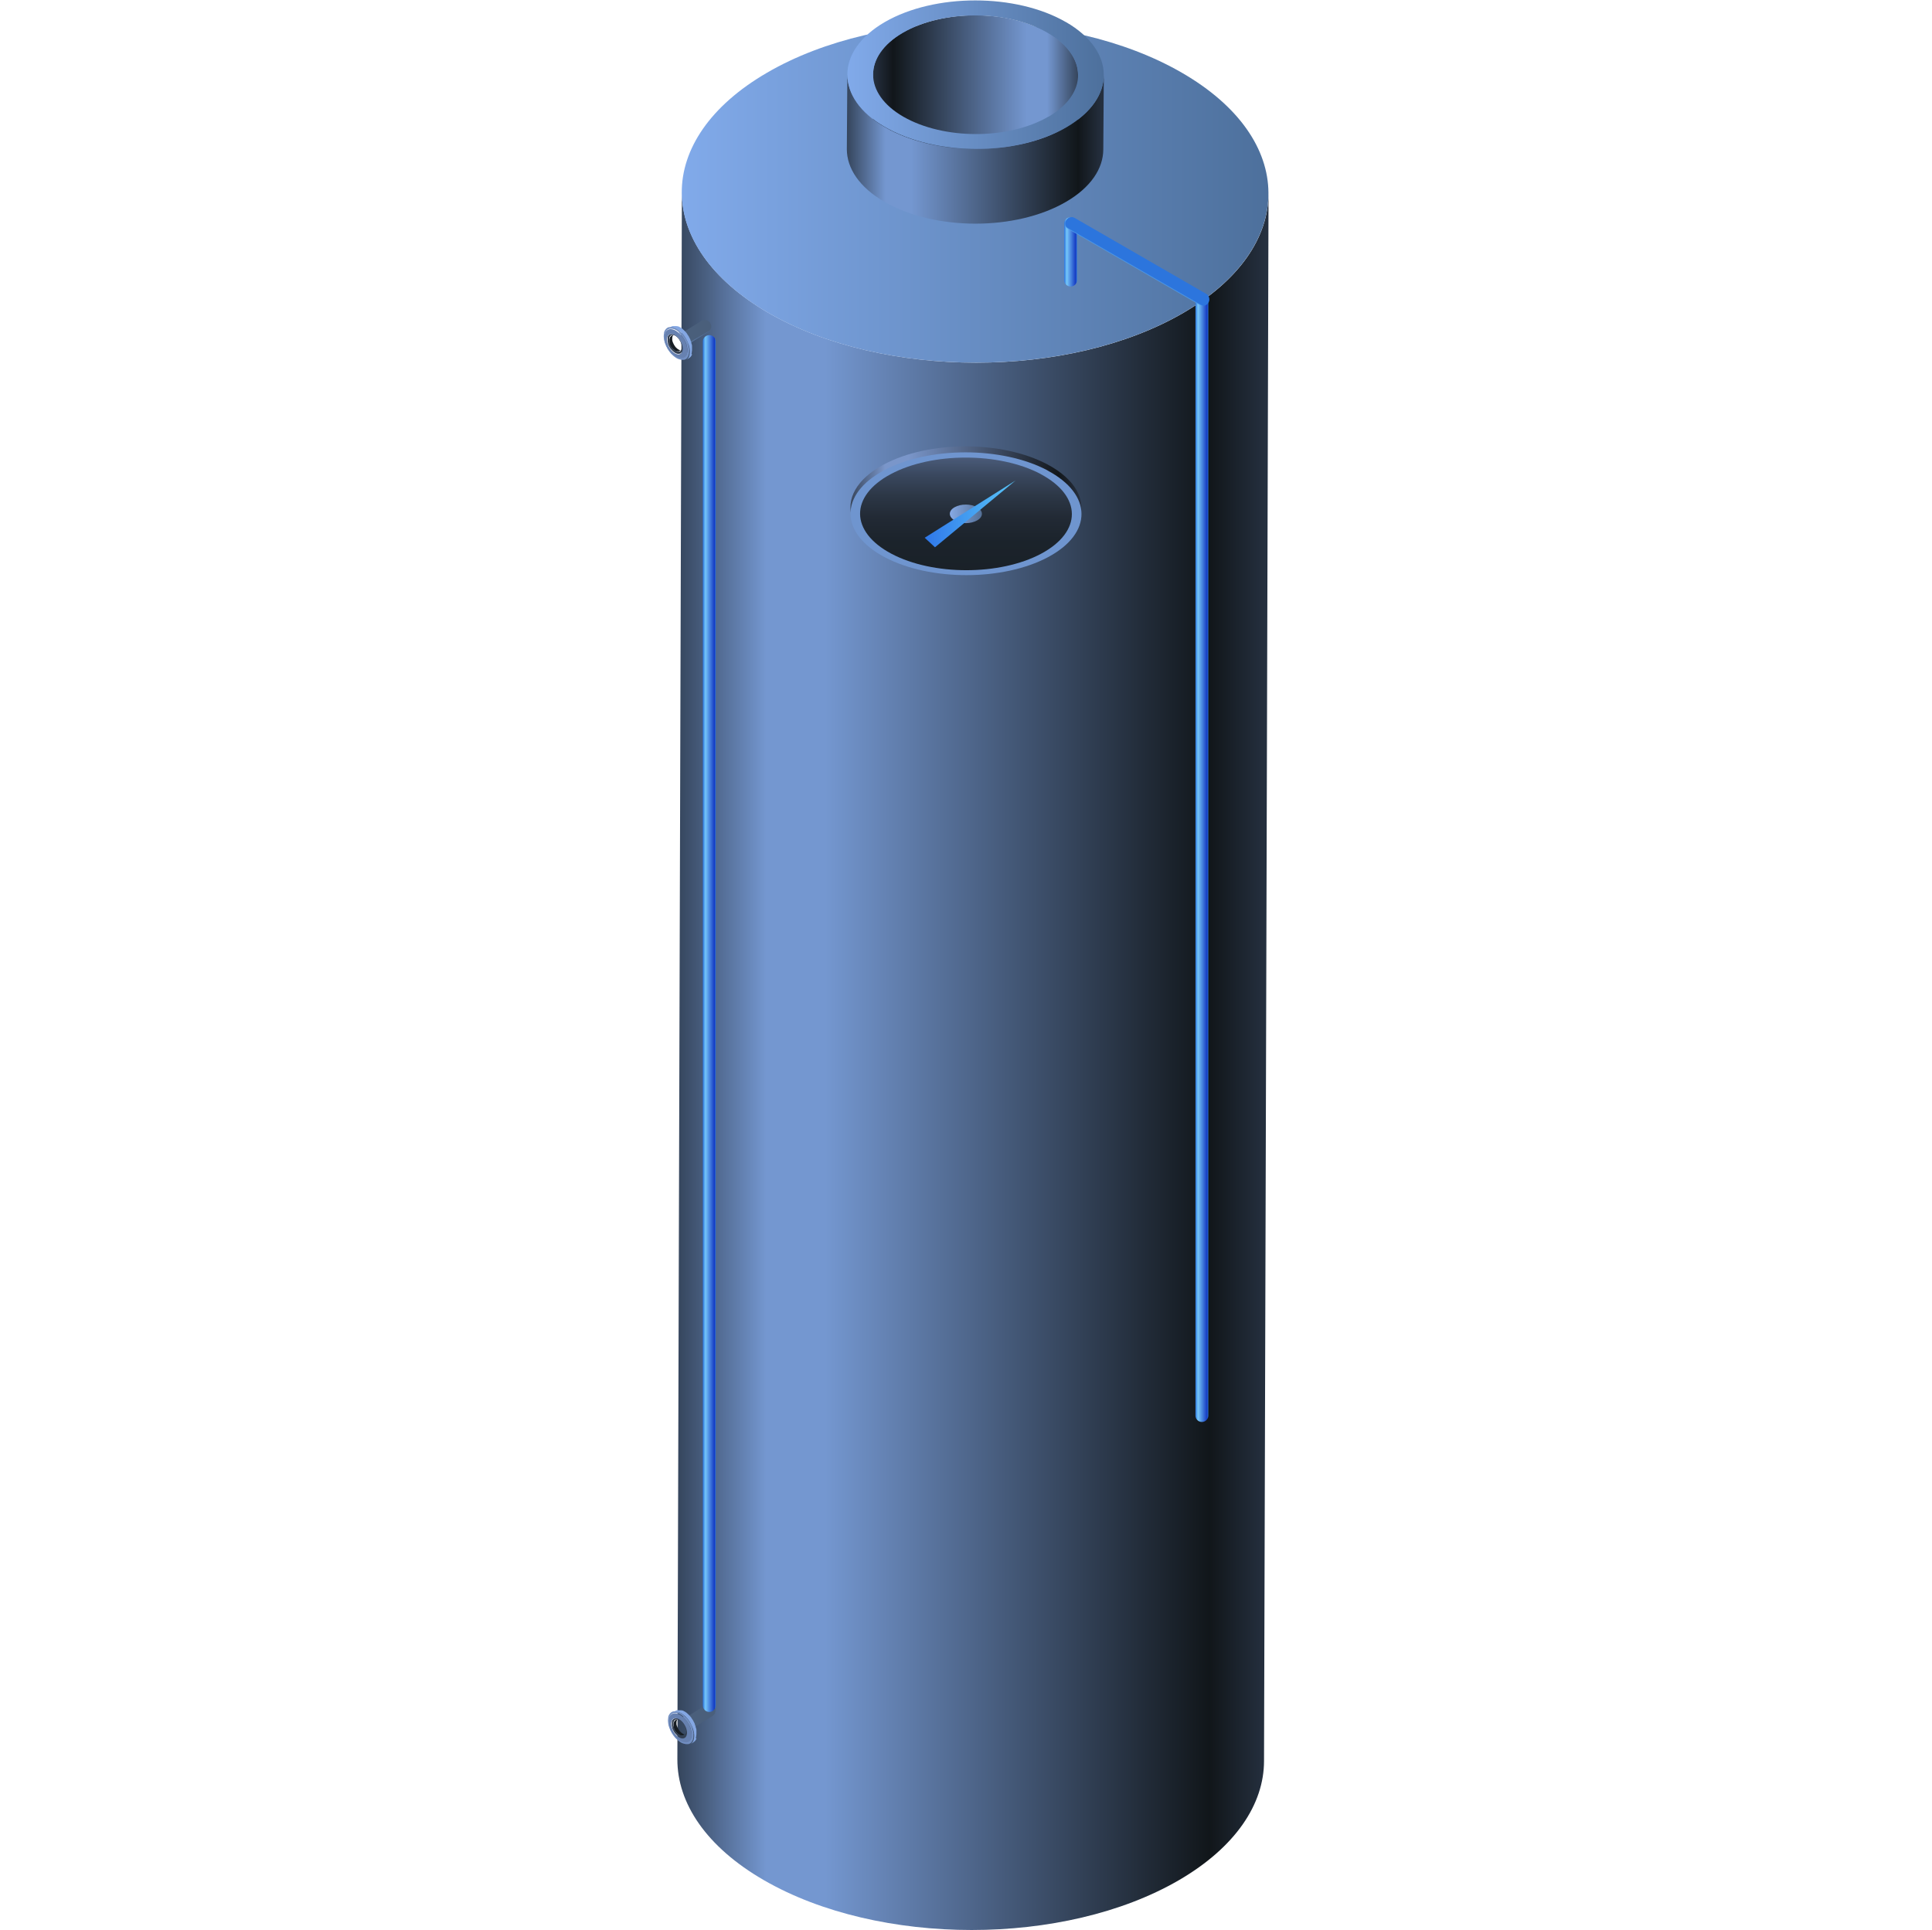 <?xml version="1.0" encoding="UTF-8"?>
<svg id="_图层_2" data-name="图层 2" xmlns="http://www.w3.org/2000/svg" xmlns:xlink="http://www.w3.org/1999/xlink" viewBox="0 0 150.14 150.03">
  <defs>
    <style>
      .cls-1 {
        fill: url(#_未命名的渐变_13);
      }

      .cls-1, .cls-2, .cls-3, .cls-4, .cls-5, .cls-6, .cls-7, .cls-8, .cls-9, .cls-10, .cls-11, .cls-12, .cls-13, .cls-14, .cls-15, .cls-16, .cls-17, .cls-18, .cls-19, .cls-20, .cls-21 {
        stroke-width: 0px;
      }

      .cls-2 {
        fill: url(#_未命名的渐变_17);
      }

      .cls-3 {
        fill: url(#_未命名的渐变_21);
      }

      .cls-4 {
        fill: url(#_未命名的渐变_55);
      }

      .cls-22 {
        stroke: url(#_未命名的渐变_231-2);
      }

      .cls-22, .cls-5, .cls-23, .cls-24, .cls-25, .cls-26, .cls-27, .cls-28 {
        fill: none;
      }

      .cls-22, .cls-23, .cls-24, .cls-25, .cls-26, .cls-27, .cls-28 {
        stroke-miterlimit: 10;
      }

      .cls-22, .cls-24, .cls-25, .cls-26, .cls-27, .cls-28 {
        stroke-linecap: round;
      }

      .cls-23 {
        stroke: #fff;
        stroke-width: .1px;
      }

      .cls-6 {
        fill: url(#_未命名的渐变_13-2);
      }

      .cls-7 {
        fill: url(#_未命名的渐变_21-2);
      }

      .cls-24 {
        stroke: url(#_未命名的渐变_231);
      }

      .cls-25 {
        stroke: url(#_未命名的渐变_207);
      }

      .cls-8 {
        fill: url(#_新建图案);
        opacity: .1;
      }

      .cls-29 {
        opacity: .2;
      }

      .cls-9 {
        fill: url(#_未命名的渐变_3);
      }

      .cls-10 {
        fill: url(#_未命名的渐变_4);
      }

      .cls-11 {
        fill: url(#_未命名的渐变_5);
      }

      .cls-12 {
        fill: url(#_未命名的渐变_6);
      }

      .cls-30 {
        isolation: isolate;
      }

      .cls-26 {
        stroke: url(#_未命名的渐变_17184);
      }

      .cls-13 {
        fill: url(#_未命名的渐变_4-3);
      }

      .cls-14 {
        fill: url(#_未命名的渐变_4-2);
      }

      .cls-31 {
        opacity: 0;
      }

      .cls-15 {
        fill: #6f95cf;
      }

      .cls-16 {
        fill: #344052;
      }

      .cls-17 {
        fill: #171d23;
      }

      .cls-18 {
        fill: #728fc2;
      }

      .cls-19 {
        fill: #84a7e3;
      }

      .cls-20 {
        fill: #6781b0;
      }

      .cls-21 {
        fill: #000715;
      }

      .cls-27 {
        stroke: url(#_未命名的渐变_17184-3);
      }

      .cls-28 {
        stroke: url(#_未命名的渐变_17184-2);
      }
    </style>
    <pattern id="_新建图案" data-name="新建图案" x="0" y="0" width="18.57" height="32.16" patternTransform="translate(3680.43 1856.24)" patternUnits="userSpaceOnUse" viewBox="0 0 18.57 32.16">
      <g>
        <rect class="cls-5" x="0" y="0" width="18.57" height="32.16"/>
        <g>
          <g>
            <polyline class="cls-23" points="18.57 21.44 18.57 32.16 18.57 42.88"/>
            <polyline class="cls-23" points="9.29 26.8 18.57 32.16 27.85 37.51 27.85 37.52"/>
            <polyline class="cls-23" points="9.29 37.52 9.29 37.51 18.57 32.16 27.85 26.8"/>
          </g>
          <polygon class="cls-23" points="27.85 37.52 27.85 26.8 18.57 21.44 9.28 26.8 9.28 37.52 18.57 42.88 27.85 37.52"/>
        </g>
        <g>
          <g>
            <polyline class="cls-23" points="0 21.44 0 32.16 0 42.88"/>
            <polyline class="cls-23" points="-9.28 26.8 0 32.16 9.28 37.51 9.28 37.52"/>
            <polyline class="cls-23" points="-9.28 37.52 -9.28 37.51 0 32.16 9.28 26.8"/>
          </g>
          <polygon class="cls-23" points="9.28 37.52 9.28 26.8 0 21.44 -9.28 26.8 -9.28 37.52 0 42.88 9.28 37.52"/>
        </g>
        <g>
          <g>
            <polyline class="cls-23" points="18.57 10.72 27.85 16.08 37.13 21.43 37.13 21.44"/>
            <polyline class="cls-23" points="18.57 21.44 18.57 21.43 27.85 16.08 37.13 10.72"/>
          </g>
          <polygon class="cls-23" points="37.14 21.44 37.14 10.72 27.85 5.36 18.57 10.72 18.57 21.44 27.85 26.8 37.14 21.44"/>
        </g>
        <g>
          <g>
            <polyline class="cls-23" points="9.28 5.36 9.28 16.08 9.28 26.8"/>
            <polyline class="cls-23" points="0 10.72 9.28 16.08 18.56 21.43 18.56 21.44"/>
            <polyline class="cls-23" points="0 21.44 0 21.43 9.28 16.08 18.56 10.72"/>
          </g>
          <polygon class="cls-23" points="18.57 21.44 18.57 10.72 9.28 5.36 0 10.72 0 21.44 9.28 26.8 18.57 21.44"/>
        </g>
        <g>
          <g>
            <polyline class="cls-23" points="-18.56 10.72 -9.28 16.08 0 21.43 0 21.44"/>
            <polyline class="cls-23" points="-18.56 21.44 -18.56 21.43 -9.28 16.08 0 10.72"/>
          </g>
          <polygon class="cls-23" points="0 21.44 0 10.72 -9.28 5.36 -18.57 10.72 -18.57 21.44 -9.28 26.8 0 21.44"/>
        </g>
        <g>
          <g>
            <polyline class="cls-23" points="18.57 -10.72 18.57 0 18.57 10.72"/>
            <polyline class="cls-23" points="9.29 -5.36 18.57 0 27.85 5.35 27.85 5.36"/>
            <polyline class="cls-23" points="9.29 5.36 9.29 5.35 18.57 0 27.85 -5.36"/>
          </g>
          <polygon class="cls-23" points="27.85 5.36 27.85 -5.36 18.57 -10.72 9.28 -5.36 9.28 5.36 18.57 10.72 27.85 5.36"/>
        </g>
        <g>
          <g>
            <polyline class="cls-23" points="0 -10.72 0 0 0 10.72"/>
            <polyline class="cls-23" points="-9.28 -5.36 0 0 9.28 5.35 9.28 5.36"/>
            <polyline class="cls-23" points="-9.28 5.36 -9.28 5.35 0 0 9.28 -5.36"/>
          </g>
          <polygon class="cls-23" points="9.28 5.36 9.28 -5.36 0 -10.72 -9.28 -5.36 -9.28 5.36 0 10.72 9.28 5.36"/>
        </g>
      </g>
    </pattern>
    <linearGradient id="_未命名的渐变_21" data-name="未命名的渐变 21" x1="52.64" y1="82.47" x2="98.58" y2="82.47" gradientUnits="userSpaceOnUse">
      <stop offset="0" stop-color="#35455c"/>
      <stop offset=".15" stop-color="#7497d0"/>
      <stop offset=".25" stop-color="#7497d0"/>
      <stop offset=".9" stop-color="#11161a"/>
      <stop offset="1" stop-color="#263141"/>
    </linearGradient>
    <linearGradient id="_未命名的渐变_13" data-name="未命名的渐变 13" x1="52.98" y1="14.98" x2="98.58" y2="14.98" gradientUnits="userSpaceOnUse">
      <stop offset="0" stop-color="#81aaea"/>
      <stop offset="1" stop-color="#4d709c"/>
    </linearGradient>
    <linearGradient id="_未命名的渐变_55" data-name="未命名的渐变 55" x1="67.81" y1="8.41" x2="83.78" y2="8.41" gradientUnits="userSpaceOnUse">
      <stop offset="0" stop-color="#263141"/>
      <stop offset=".1" stop-color="#11161a"/>
      <stop offset=".75" stop-color="#7497d0"/>
      <stop offset=".85" stop-color="#7497d0"/>
      <stop offset="1" stop-color="#35455c"/>
    </linearGradient>
    <linearGradient id="_未命名的渐变_21-2" data-name="未命名的渐变 21" x1="65.82" y1="11.58" x2="85.78" y2="11.58" xlink:href="#_未命名的渐变_21"/>
    <linearGradient id="_未命名的渐变_13-2" data-name="未命名的渐变 13" x1="65.85" y1="5.81" x2="85.78" y2="5.81" xlink:href="#_未命名的渐变_13"/>
    <linearGradient id="_未命名的渐变_17184" data-name="未命名的渐变 17184" x1="82.7" y1="19.57" x2="83.7" y2="19.57" gradientUnits="userSpaceOnUse">
      <stop offset="0" stop-color="#2c75dd"/>
      <stop offset=".2" stop-color="#75c6f9"/>
      <stop offset=".9" stop-color="#153bc3"/>
      <stop offset="1" stop-color="#2c75dd"/>
    </linearGradient>
    <linearGradient id="_未命名的渐变_231" data-name="未命名的渐变 231" x1="60.67" y1="336.32" x2="60.67" y2="335.25" gradientTransform="translate(-296.38 -1.26) rotate(-29.71) scale(1.15 .87) skewX(23.41)" gradientUnits="userSpaceOnUse">
      <stop offset="0" stop-color="#4a5f7b"/>
      <stop offset=".1" stop-color="#161d24"/>
      <stop offset=".8" stop-color="#6f95cf"/>
      <stop offset="1" stop-color="#4a5f7b"/>
    </linearGradient>
    <linearGradient id="_未命名的渐变_17184-2" data-name="未命名的渐变 17184" x1="92.9" y1="66.65" x2="93.9" y2="66.65" xlink:href="#_未命名的渐变_17184"/>
    <linearGradient id="_未命名的渐变_17184-3" data-name="未命名的渐变 17184" x1="54.62" y1="79.56" x2="55.62" y2="79.56" xlink:href="#_未命名的渐变_17184"/>
    <linearGradient id="_未命名的渐变_231-2" data-name="未命名的渐变 231" x1="153.41" y1="228.22" x2="153.41" y2="227.14" xlink:href="#_未命名的渐变_231"/>
    <linearGradient id="_未命名的渐变_207" data-name="未命名的渐变 207" x1="88.38" y1="215.39" x2="88.38" y2="214.39" gradientTransform="translate(0 -245.6) rotate(30) scale(1.15 .87) skewX(23.41)" gradientUnits="userSpaceOnUse">
      <stop offset="0" stop-color="#2c75dd"/>
      <stop offset=".1" stop-color="#153bc3"/>
      <stop offset=".8" stop-color="#75c6f9"/>
      <stop offset="1" stop-color="#2c75dd"/>
    </linearGradient>
    <linearGradient id="_未命名的渐变_5" data-name="未命名的渐变 5" x1="66.09" y1="37.52" x2="84.04" y2="37.52" gradientUnits="userSpaceOnUse">
      <stop offset="0" stop-color="#38455a"/>
      <stop offset=".15" stop-color="#7a96ca"/>
      <stop offset=".25" stop-color="#7a96ca"/>
      <stop offset=".9" stop-color="#12161a"/>
      <stop offset="1" stop-color="#283140"/>
    </linearGradient>
    <linearGradient id="_未命名的渐变_17" data-name="未命名的渐变 17" x1="75.06" y1="44.32" x2="75.06" y2="35.57" gradientUnits="userSpaceOnUse">
      <stop offset="0" stop-color="#1a2128"/>
      <stop offset=".25" stop-color="#1b232b"/>
      <stop offset=".47" stop-color="#222a35"/>
      <stop offset=".66" stop-color="#2c3746"/>
      <stop offset=".85" stop-color="#3a485f"/>
      <stop offset="1" stop-color="#4a5b79"/>
    </linearGradient>
    <linearGradient id="_未命名的渐变_6" data-name="未命名的渐变 6" x1="73.82" y1="39.94" x2="76.31" y2="39.94" gradientUnits="userSpaceOnUse">
      <stop offset="0" stop-color="#87a9e4"/>
      <stop offset="1" stop-color="#547097"/>
    </linearGradient>
    <linearGradient id="_未命名的渐变_3" data-name="未命名的渐变 3" x1="71.86" y1="39.94" x2="78.92" y2="39.94" gradientUnits="userSpaceOnUse">
      <stop offset="0" stop-color="#2f77e9"/>
      <stop offset="1" stop-color="#59c6f9"/>
    </linearGradient>
    <linearGradient id="_未命名的渐变_4" data-name="未命名的渐变 4" x1="51.26" y1="77.14" x2="66.67" y2="77.14" gradientUnits="userSpaceOnUse">
      <stop offset="0" stop-color="#10243b" stop-opacity=".6"/>
      <stop offset=".03" stop-color="#10243b" stop-opacity=".6"/>
      <stop offset="1" stop-color="#10243b" stop-opacity=".6"/>
    </linearGradient>
    <linearGradient id="_未命名的渐变_4-2" data-name="未命名的渐变 4" x1="67.72" y1="75.17" x2="82.36" y2="75.17" xlink:href="#_未命名的渐变_4"/>
    <linearGradient id="_未命名的渐变_4-3" data-name="未命名的渐变 4" x1="83.48" y1="72.9" x2="98.88" y2="72.9" xlink:href="#_未命名的渐变_4"/>
  </defs>
  <g id="_涂层" data-name="涂层">
    <g id="_立式棕榈油储存罐" data-name="立式棕榈油储存罐">
      <g id="_背景" data-name="背景" class="cls-31">
        <rect class="cls-21" y=".03" width="150" height="150"/>
        <rect id="_网格" data-name="网格" class="cls-8" x=".14" width="150" height="150"/>
      </g>
      <g>
        <path class="cls-3" d="m98.58,15.05l-.35,121.83c0,3.36-2.22,6.71-6.62,9.27-8.88,5.16-23.31,5.16-32.24,0-4.49-2.59-6.74-6-6.73-9.4l.35-121.83c0,3.4,2.23,6.8,6.73,9.4,8.94,5.16,23.37,5.16,32.24,0,4.41-2.56,6.61-5.91,6.62-9.27Z"/>
        <path class="cls-1" d="m91.84,5.65c8.94,5.16,8.98,13.52.11,18.67-8.88,5.16-23.31,5.16-32.24,0-8.93-5.15-8.98-13.51-.1-18.67,8.87-5.16,23.3-5.16,32.23,0Z"/>
        <g class="cls-30">
          <path class="cls-4" d="m81.42,2.54c-3.12-1.8-8.16-1.8-11.26,0-1.54.89-2.31,2.07-2.31,3.24l-.04,5.8c0-1.17.77,4.85,2.31,3.96,3.1-1.8,8.14-1.8,11.26,0,1.58.91,2.36-5.09,2.36-3.9l.04-5.8c0-1.19-.78-2.38-2.36-3.29Z"/>
          <path class="cls-7" d="m82.88,9.89c-3.88,2.26-10.2,2.26-14.1,0-1.96-1.13-2.94-2.62-2.93-4.1l-.04,5.8c0,1.49.97,2.97,2.93,4.1,3.91,2.26,10.22,2.26,14.1,0,1.93-1.12,2.89-2.59,2.9-4.06l.04-5.8c0,1.47-.97,2.94-2.9,4.06Z"/>
          <path class="cls-6" d="m82.84,1.72c-3.89-2.25-10.21-2.25-14.09,0-3.88,2.26-3.86,5.91.03,8.16,3.91,2.26,10.22,2.26,14.1,0,3.88-2.25,3.86-5.91-.05-8.17Zm-1.37,7.35c-3.1,1.8-8.14,1.8-11.27,0-3.12-1.8-3.13-4.72-.04-6.52,3.1-1.8,8.14-1.8,11.26,0,3.13,1.81,3.15,4.73.05,6.53Z"/>
        </g>
        <line class="cls-26" x1="83.2" y1="17.38" x2="83.2" y2="21.77"/>
        <line class="cls-24" x1="55.1" y1="132.96" x2="53.7" y2="133.84"/>
        <line class="cls-28" x1="93.4" y1="23.27" x2="93.4" y2="110.03"/>
        <line class="cls-27" x1="55.12" y1="26.55" x2="55.12" y2="132.57"/>
        <g class="cls-30">
          <path class="cls-17" d="m53.33,134.83s0,0,0,0c-.03,0-.05,0-.08,0,0,0,0,0,0,0-.03,0-.06,0-.09-.02,0,0,0,0,0,0-.03-.01-.07-.03-.1-.05-.03-.02-.06-.04-.09-.06-.04-.03-.08-.07-.12-.11-.03-.03-.05-.06-.07-.09,0,0,0,0,0,0-.03-.04-.05-.07-.07-.11,0,0,0,0,0,0-.02-.04-.04-.08-.06-.12,0,0,0,0,0,0-.02-.04-.03-.08-.05-.12,0,0,0,0,0,0-.01-.04-.02-.08-.03-.12,0,0,0,0,0,0,0-.04,0-.08,0-.12,0-.02,0-.03,0-.04,0-.06.02-.12.04-.17,0,0,0,0,0-.01.02-.05.06-.08.1-.11l-.22.13s-.07.06-.1.11c0,0,0,0,0,.01-.02.05-.04.1-.04.17,0,0,0,0,0,.01,0,0,0,.02,0,.03,0,0,0,.02,0,.03,0,.01,0,.03,0,.04,0,.01,0,.03,0,.04,0,0,0,0,0,.01h0s0,.02,0,.02c0,.01,0,.02,0,.03,0,.01,0,.02,0,.03,0,.01,0,.02,0,.03,0,0,0,0,0,0,0,0,0,0,0,0,0,0,0,.01,0,.02,0,0,0,.02.01.03,0,0,0,.02.01.03,0,0,0,.02.01.03,0,0,0,.01,0,.02,0,0,0,0,0,0,0,0,0,0,0,0,0,0,0,.02.01.03,0,0,0,.02.01.03,0,0,.01.02.02.03,0,0,0,.01.01.02,0,0,0,0,0,0,0,0,0,0,0,0,0,.01.01.02.02.03,0,.01.01.02.02.03,0,.01.02.02.02.03,0,0,0,0,0,0,0,0,0,0,0,0,0,0,.01.02.02.02.02.02.03.04.05.06,0,0,0,0,0,0,.04.04.08.08.12.11,0,0,0,0,0,0,.02.02.04.03.06.05,0,0,.01,0,.02.01,0,0,.02,0,.02.01.01,0,.02.01.04.02.01,0,.02,0,.03.01,0,0,0,0,0,0,0,0,0,0,0,0,0,0,.01,0,.02,0,0,0,.02,0,.03,0,0,0,.02,0,.02,0,0,0,.02,0,.02,0,0,0,0,0,0,0,0,0,0,0,0,0,0,0,0,0,.01,0,0,0,.01,0,.02,0,0,0,.01,0,.02,0,0,0,.01,0,.02,0,0,0,0,0,.01,0,0,0,0,0,0,0,0,0,0,0,0,0,0,0,.01,0,.02,0,0,0,.01,0,.02,0,0,0,.01,0,.02,0,0,0,0,0,.01,0l.22-.13s-.05.02-.07.03Z"/>
          <path class="cls-16" d="m53.38,134.83s.01-.08.01-.13c0,0,0,0,0-.01,0-.02,0-.05,0-.08,0-.02,0-.05,0-.07,0-.03-.01-.06-.02-.08,0-.02,0-.05-.02-.07,0-.03-.02-.06-.03-.08,0-.02-.02-.05-.03-.07-.01-.03-.03-.05-.04-.08-.01-.02-.02-.05-.03-.07-.02-.03-.03-.05-.05-.08-.01-.02-.03-.04-.04-.06-.02-.03-.04-.05-.06-.07-.01-.02-.03-.03-.04-.05-.02-.02-.05-.05-.07-.07-.01-.01-.03-.03-.04-.04-.04-.03-.08-.06-.12-.09-.05-.03-.1-.05-.15-.06-.01,0-.03,0-.04,0-.03,0-.07-.01-.1,0-.01,0-.03,0-.04,0-.04,0-.07.01-.1.03,0,0,0,0-.01,0-.03.02-.06.05-.09.08,0,0,0,0,0,0,0,0-.01.02-.02.03-.01.02-.02.04-.03.06,0,0,0,.01,0,.02,0,.02,0,.03-.01.05,0,.01,0,.02,0,.03,0,0,0,0,0,.01,0,.03,0,.06,0,.09,0,0,0,.02,0,.02,0,.02,0,.04,0,.06,0,.03,0,.05,0,.08,0,0,0,0,0,0,0,0,0,0,0,0,0,.03.01.06.02.09,0,.02,0,.03.01.05,0,0,0,.01,0,.02,0,0,0,.01,0,.02,0,.03.02.06.03.09,0,0,0,.02.01.02,0,.01,0,.02.01.03,0,.01.01.03.02.04.01.02.02.04.03.06,0,.01.01.02.02.03,0,0,0,0,0,.01.01.02.03.04.04.06.01.02.03.04.04.06,0,0,0,0,0,0,0,0,.01.01.02.02.04.05.08.09.12.13.01.01.03.03.04.04.05.04.1.08.16.12,0,0,.01,0,.02.01.02.01.04.02.06.03.02,0,.03.02.05.02,0,0,0,0,0,0,.03,0,.06.02.08.02,0,0,0,0,.01,0,0,0,.01,0,.02,0,.01,0,.03,0,.04,0,.01,0,.03,0,.04,0,0,0,0,0,.01,0,0,0,0,0,0,0,.02,0,.04-.01.06-.02,0,0,.01,0,.02,0,0,0,0,0,.01,0,0,0,.01,0,.02-.01.02-.01.03-.02.04-.04,0,0,0,0,0,0,0,0,0,0,0-.01,0-.01.02-.02.03-.04,0,0,.01-.02.02-.03,0,0,0-.01.01-.02,0,0,0,0,0-.01,0-.02.02-.05.02-.07,0,0,0,0,0-.02,0,0,0,0,0,0Zm-.68-.03s-.02-.02-.03-.03c-.03-.03-.07-.07-.1-.11,0,0-.01-.02-.02-.02-.01-.02-.02-.03-.03-.05-.01-.02-.03-.04-.04-.06,0,0-.01-.02-.02-.03-.02-.03-.03-.06-.04-.09,0,0,0-.02-.01-.03-.02-.04-.03-.07-.04-.11,0,0,0-.01,0-.02-.01-.04-.02-.08-.03-.12,0,0,0,0,0,0,0-.04,0-.08,0-.12,0-.04,0-.07,0-.1,0,0,0-.02,0-.03,0-.02.01-.04.02-.06,0-.02.02-.03.02-.05,0-.01.01-.02.02-.03.02-.03.04-.05.07-.06,0,0,0,0,0,0,.03-.01.05-.02.08-.03.01,0,.02,0,.03,0,.03,0,.05,0,.08,0,.01,0,.02,0,.03,0,.04.01.08.03.12.05.03.02.07.04.1.07,0,0,.02.02.03.03.02.02.05.04.07.06.01.01.02.03.03.04.02.02.04.04.05.06.01.01.02.03.03.05.01.02.03.04.04.07,0,.02.02.03.03.05.01.02.03.05.04.07,0,.02.01.04.02.06,0,.02.02.05.03.07,0,.02,0,.04.01.06,0,.02.01.05.02.07,0,.02,0,.04,0,.06,0,.02,0,.05,0,.07,0,.04,0,.08-.01.11,0,0,0,0,0,.01,0,.03-.01.05-.02.07,0,0,0,.01,0,.02-.01.02-.02.04-.04.06,0,0,0,0,0,0-.02.02-.03.03-.05.04,0,0,0,0-.01,0-.02.01-.04.02-.07.02,0,0,0,0-.01,0-.02,0-.04,0-.07,0,0,0,0,0-.01,0-.03,0-.06,0-.08-.02-.01,0-.03-.01-.04-.02-.02,0-.04-.02-.07-.03-.04-.03-.09-.06-.13-.1Z"/>
          <path class="cls-20" d="m52.85,133.3c.5.29.9.98.9,1.55,0,.57-.41.8-.9.51-.5-.29-.9-.98-.9-1.55,0-.57.41-.8.9-.51Zm-.08,1.75c.34.2.62.04.62-.35,0-.39-.27-.87-.61-1.06-.34-.2-.62-.04-.62.35,0,.39.27.87.61,1.06"/>
          <path class="cls-19" d="m54.07,135.1s.03-.07.03-.11c0-.03,0-.06.01-.09,0-.03.01-.06.01-.09,0-.02,0-.04,0-.06,0-.02,0-.03,0-.05,0-.03,0-.06,0-.09,0-.03,0-.05,0-.08,0,0,0-.02,0-.03,0,0,0,0,0,0,0-.01,0-.02,0-.03,0-.02,0-.04-.01-.07,0-.02,0-.04-.02-.06,0-.02-.01-.04-.02-.06,0,0,0-.01,0-.02,0,0,0,0,0,0,0-.01,0-.02-.01-.04,0-.02-.01-.04-.02-.06,0-.02-.01-.04-.02-.06,0-.02-.02-.04-.02-.06,0-.01,0-.02-.01-.03,0,0,0,0,0,0,0,0,0-.01,0-.02,0-.02-.02-.04-.03-.06,0-.02-.02-.04-.03-.06-.01-.02-.02-.04-.03-.06,0-.01-.02-.03-.02-.04,0,0,0,0,0,0,0,0,0,0,0-.01-.01-.02-.02-.04-.04-.06-.01-.02-.03-.04-.04-.06-.01-.02-.03-.04-.05-.07,0,0,0-.01-.01-.02,0,0,0,0,0-.01-.01-.01-.02-.03-.03-.04-.03-.04-.06-.08-.09-.11,0,0-.01,0-.02-.02-.07-.08-.15-.15-.23-.22,0,0,0,0-.01-.01-.04-.03-.08-.06-.13-.09-.01,0-.03-.02-.04-.02-.02,0-.03-.02-.05-.03-.02-.01-.05-.02-.07-.03-.02,0-.04-.02-.06-.02,0,0-.01,0-.02,0,0,0,0,0,0,0,0,0-.02,0-.03,0-.02,0-.03,0-.05-.01-.02,0-.03,0-.05,0-.02,0-.03,0-.04,0,0,0,0,0-.01,0,0,0,0,0,0,0,0,0-.02,0-.03,0-.01,0-.03,0-.04,0-.01,0-.03,0-.04,0-.01,0-.03,0-.04,0,0,0-.01,0-.02,0,0,0,0,0,0,0,0,0,0,0-.01,0-.01,0-.03,0-.04.01-.01,0-.03,0-.04.01-.01,0-.03.01-.04.02,0,0-.01,0-.02.01l-.22.13s.09-.04.15-.06c0,0,0,0,0,0,.05-.01.11-.01.17,0,0,0,0,0,0,0,.06,0,.12.02.18.04,0,0,0,0,0,0,.06.02.13.05.2.09.06.04.12.08.18.13.08.06.16.14.23.22.05.05.1.11.14.17,0,0,0,0,0,.01.05.07.1.14.14.22,0,0,0,0,0,0,.04.08.08.16.12.24,0,0,0,0,0,0,.03.08.07.16.09.24,0,0,0,0,0,0,.02.08.04.16.06.24h0c.01.09.02.17.02.25,0,.05,0,.1-.01.15,0,.03,0,.06-.01.09,0,.04-.02.07-.03.11,0,.02-.01.05-.02.07-.02.03-.04.06-.06.09-.01.01-.02.03-.03.04-.04.04-.07.07-.12.1l.22-.13s.08-.06.12-.1c.01-.01.02-.03.03-.04.02-.03.04-.06.06-.09,0-.02.02-.04.02-.07Z"/>
          <path class="cls-18" d="m53.9,134.78s0-.09-.02-.14c0,0,0,0,0,0,0,0,0,0,0,0,0-.05-.02-.09-.03-.14,0-.03-.02-.06-.02-.08,0-.01,0-.02-.01-.04,0,0,0-.02,0-.03-.02-.05-.03-.1-.05-.15,0-.01-.01-.03-.02-.04,0-.02-.01-.03-.02-.05-.01-.02-.02-.05-.03-.07-.02-.03-.04-.07-.06-.1-.01-.02-.02-.04-.03-.05,0,0,0-.02-.01-.02-.02-.04-.05-.07-.07-.1-.02-.03-.04-.07-.07-.1,0,0,0-.01-.01-.02-.04-.06-.09-.11-.14-.16-.01-.01-.02-.02-.04-.04-.04-.04-.09-.09-.13-.13-.02-.01-.03-.03-.05-.04-.06-.05-.12-.09-.18-.13-.01,0-.02-.01-.04-.02-.03-.02-.07-.03-.1-.04-.03-.01-.05-.03-.08-.03,0,0,0,0-.01,0-.05-.01-.09-.02-.14-.03,0,0-.01,0-.02,0-.01,0-.02,0-.03,0-.02,0-.05,0-.07,0-.02,0-.05,0-.07,0,0,0-.01,0-.02,0,0,0,0,0-.01,0-.03,0-.06.02-.09.03,0,0-.02.01-.03.02,0,0-.02,0-.02.01,0,0-.02.01-.03.02-.03.02-.05.04-.07.06,0,0,0,0,0,0,0,0,0,.01-.01.02-.02.02-.03.04-.05.06,0,.02-.02.03-.03.05,0,.01-.01.02-.02.04,0,0,0,.02-.01.02-.01.04-.03.08-.03.12,0,0,0,.02,0,.03,0,0,0,0,0,0-.01.07-.02.14-.02.21,0,0,0,.01,0,.02,0,.04,0,.08.01.12,0,.04,0,.07.01.11,0,.05.02.09.03.14,0,.04.02.08.03.11.01.05.03.09.05.13.01.04.03.08.04.11.02.05.04.09.07.13.02.04.03.07.05.11.03.05.06.09.09.13.02.03.04.06.06.09.03.04.07.08.1.12.02.03.04.06.07.08.04.04.08.08.13.12.02.02.04.04.06.06.07.05.13.1.2.14.06.04.12.06.18.08.01,0,.03.01.04.01.06.02.11.03.17.04,0,0,0,0,0,0,.05,0,.1,0,.15,0,.01,0,.02,0,.04,0,.05-.01.09-.03.13-.05,0,0,0,0,0,0,.04-.02.07-.05.1-.08,0,0,.02-.02.02-.03,0,0,.01-.01.02-.02.01-.01.02-.03.03-.05.02-.03.04-.06.05-.09,0,0,.01-.02.01-.03,0-.03.01-.06.02-.09,0-.02,0-.03.01-.05,0,0,0-.01,0-.02,0-.05.01-.1.01-.15,0-.01,0-.03,0-.04,0-.03,0-.07,0-.11Zm-.82-1.31s.04.04.06.05c.06.06.12.12.17.19.01.01.02.03.04.04.02.03.04.06.06.09.02.04.05.07.07.11,0,.02.02.03.03.05.03.05.05.1.08.15,0,.01.01.03.02.04.03.06.05.13.07.19,0,.01,0,.02,0,.03.02.07.04.14.05.2,0,0,0,0,0,0,.01.07.02.15.02.22,0,.07,0,.13-.02.18,0,.02,0,.03-.01.05,0,.04-.02.07-.03.1-.01.03-.03.06-.04.08-.01.02-.03.04-.04.06,0,0-.01.02-.02.02-.03.03-.06.05-.09.07,0,0,0,0,0,0-.04.02-.08.03-.12.04-.01,0-.02,0-.03,0-.04,0-.08,0-.13,0,0,0,0,0,0,0-.05,0-.1-.02-.15-.03-.01,0-.03,0-.04-.01-.05-.02-.11-.04-.16-.07-.06-.04-.12-.08-.18-.12-.02-.02-.04-.04-.06-.06-.04-.03-.07-.06-.11-.1-.02-.02-.04-.05-.06-.08-.03-.03-.06-.07-.09-.11-.02-.03-.04-.06-.06-.09-.02-.04-.05-.07-.07-.11-.02-.03-.03-.06-.05-.1-.02-.04-.04-.08-.06-.12-.01-.03-.03-.07-.04-.1-.02-.04-.03-.08-.04-.12-.01-.03-.02-.07-.02-.1,0-.04-.02-.08-.03-.12,0-.03,0-.07,0-.1,0-.04-.01-.08-.01-.13,0-.07,0-.13.02-.19,0,0,0-.01,0-.02.01-.05.02-.09.04-.13,0-.01.01-.02.02-.03.02-.04.04-.07.06-.1,0,0,0-.01.01-.01.03-.03.06-.06.1-.08,0,0,.01,0,.02-.01.04-.02.07-.03.12-.04,0,0,.01,0,.02,0,.04,0,.08,0,.12,0,0,0,.02,0,.03,0,.05,0,.1.02.15.03.02,0,.05.02.07.03.04.02.08.03.12.06.08.05.16.11.23.17Z"/>
        </g>
        <line class="cls-22" x1="54.77" y1="25.37" x2="53.37" y2="26.24"/>
        <g class="cls-30">
          <path class="cls-17" d="m53,27.24s0,0,0,0c-.03,0-.05,0-.08,0,0,0,0,0,0,0-.03,0-.06,0-.09-.02,0,0,0,0,0,0-.03-.01-.07-.03-.1-.05-.03-.02-.06-.04-.09-.06-.04-.03-.08-.07-.12-.11-.03-.03-.05-.06-.07-.09,0,0,0,0,0,0-.03-.04-.05-.07-.07-.11,0,0,0,0,0,0-.02-.04-.04-.08-.06-.12,0,0,0,0,0,0-.02-.04-.03-.08-.05-.12,0,0,0,0,0,0-.01-.04-.02-.08-.03-.12,0,0,0,0,0,0,0-.04,0-.08,0-.12,0-.02,0-.03,0-.04,0-.06.02-.12.04-.17,0,0,0,0,0-.01.02-.05.06-.08.1-.11l-.22.13s-.07.06-.1.11c0,0,0,0,0,.01-.02.05-.04.1-.04.17,0,0,0,0,0,.01,0,0,0,.02,0,.03,0,0,0,.02,0,.03,0,.01,0,.03,0,.04,0,.01,0,.03,0,.04,0,0,0,0,0,.01h0s0,.02,0,.02c0,.01,0,.02,0,.03,0,.01,0,.02,0,.03,0,.01,0,.02,0,.03,0,0,0,0,0,0,0,0,0,0,0,0,0,0,0,.01,0,.02,0,0,0,.02.01.03,0,0,0,.02.01.03,0,0,0,.02.01.03,0,0,0,.01,0,.02,0,0,0,0,0,0,0,0,0,0,0,0,0,0,0,.02.01.03,0,0,0,.02.01.03,0,0,.01.02.02.03,0,0,0,.01.01.02,0,0,0,0,0,0,0,0,0,0,0,0,0,.01.01.02.02.03,0,.01.01.02.02.03,0,.01.02.02.02.03,0,0,0,0,0,0,0,0,0,0,0,0,0,0,.01.02.02.02.02.02.03.04.05.06,0,0,0,0,0,0,.04.04.08.08.12.11,0,0,0,0,0,0,.02.02.04.03.06.05,0,0,.01,0,.02.01,0,0,.02,0,.02.01.01,0,.02.01.04.02.01,0,.02,0,.03.01,0,0,0,0,0,0,0,0,0,0,0,0,0,0,.01,0,.02,0,0,0,.02,0,.03,0,0,0,.02,0,.02,0,0,0,.02,0,.02,0,0,0,0,0,0,0,0,0,0,0,0,0,0,0,0,0,.01,0,0,0,.01,0,.02,0,0,0,.01,0,.02,0,0,0,.01,0,.02,0,0,0,0,0,.01,0,0,0,0,0,0,0,0,0,0,0,0,0,0,0,.01,0,.02,0,0,0,.01,0,.02,0,0,0,.01,0,.02,0,0,0,0,0,.01,0l.22-.13s-.05.02-.07.03Z"/>
          <path class="cls-16" d="m53.05,27.23s.01-.08.01-.13c0,0,0,0,0-.01,0-.02,0-.05,0-.08,0-.02,0-.05,0-.07,0-.03-.01-.06-.02-.08,0-.02,0-.05-.02-.07,0-.03-.02-.06-.03-.08,0-.02-.02-.05-.03-.07-.01-.03-.03-.05-.04-.08-.01-.02-.02-.05-.03-.07-.02-.03-.03-.05-.05-.08-.01-.02-.03-.04-.04-.06-.02-.03-.04-.05-.06-.07-.01-.02-.03-.03-.04-.05-.02-.02-.05-.05-.07-.07-.01-.01-.03-.03-.04-.04-.04-.03-.08-.06-.12-.09-.05-.03-.1-.05-.15-.06-.01,0-.03,0-.04,0-.03,0-.07-.01-.1,0-.01,0-.03,0-.04,0-.04,0-.07.01-.1.03,0,0,0,0-.01,0-.03.02-.06.05-.09.08,0,0,0,0,0,0,0,0-.01.02-.02.03-.01.02-.02.04-.03.06,0,0,0,.01,0,.02,0,.02,0,.03-.01.05,0,.01,0,.02,0,.03,0,0,0,0,0,.01,0,.03,0,.06,0,.09,0,0,0,.02,0,.02,0,.02,0,.04,0,.06,0,.03,0,.05,0,.08,0,0,0,0,0,0,0,0,0,0,0,0,0,.03.01.06.02.09,0,.02,0,.03.01.05,0,0,0,.01,0,.02,0,0,0,.01,0,.02,0,.03.02.06.03.09,0,0,0,.02.01.02,0,.01,0,.02.01.03,0,.01.01.03.02.04.01.02.02.04.03.06,0,.01.01.02.02.03,0,0,0,0,0,.01.01.02.03.04.04.06.01.02.03.04.04.06,0,0,0,0,0,0,0,0,.01.01.02.02.04.05.08.09.12.13.01.01.03.03.04.04.05.04.1.08.16.12,0,0,.01,0,.02.01.02.01.04.02.06.03.02,0,.03.02.05.02,0,0,0,0,0,0,.03,0,.06.02.08.02,0,0,0,0,.01,0,0,0,.01,0,.02,0,.01,0,.03,0,.04,0,.01,0,.03,0,.04,0,0,0,0,0,.01,0,0,0,0,0,0,0,.02,0,.04-.01.06-.02,0,0,.01,0,.02,0,0,0,0,0,.01,0,0,0,.01,0,.02-.01.02-.01.03-.02.04-.04,0,0,0,0,0,0,0,0,0,0,0-.01,0-.01.02-.02.03-.04,0,0,.01-.02.02-.03,0,0,0-.01.01-.02,0,0,0,0,0-.01,0-.02.02-.05.02-.07,0,0,0,0,0-.02,0,0,0,0,0,0Zm-.68-.03s-.02-.02-.03-.03c-.03-.03-.07-.07-.1-.11,0,0-.01-.02-.02-.02-.01-.02-.02-.03-.03-.05-.01-.02-.03-.04-.04-.06,0,0-.01-.02-.02-.03-.02-.03-.03-.06-.04-.09,0,0,0-.02-.01-.03-.02-.04-.03-.07-.04-.11,0,0,0-.01,0-.02-.01-.04-.02-.08-.03-.12,0,0,0,0,0,0,0-.04,0-.08,0-.12,0-.04,0-.07,0-.1,0,0,0-.02,0-.03,0-.02.01-.04.02-.06,0-.02.02-.03.02-.05,0-.01.01-.02.02-.03.02-.03.04-.05.07-.06,0,0,0,0,0,0,.03-.01.05-.02.08-.03.01,0,.02,0,.03,0,.03,0,.05,0,.08,0,.01,0,.02,0,.03,0,.04.01.08.03.12.05.03.02.07.04.1.07,0,0,.02.02.03.03.02.02.05.04.07.06.01.01.02.03.03.04.02.02.04.04.05.06.01.01.02.03.03.05.01.02.03.04.04.07,0,.02.02.03.03.05.01.02.03.05.04.07,0,.02.01.04.02.06,0,.02.02.05.03.07,0,.02,0,.04.01.06,0,.02.01.05.02.07,0,.02,0,.04,0,.06,0,.02,0,.05,0,.07,0,.04,0,.08-.01.11,0,0,0,0,0,.01,0,.03-.01.05-.02.07,0,0,0,.01,0,.02-.01.02-.02.04-.04.06,0,0,0,0,0,0-.02.02-.03.03-.05.04,0,0,0,0-.01,0-.02.01-.04.02-.07.02,0,0,0,0-.01,0-.02,0-.04,0-.07,0,0,0,0,0-.01,0-.03,0-.06,0-.08-.02-.01,0-.03-.01-.04-.02-.02,0-.04-.02-.07-.03-.04-.03-.09-.06-.13-.1Z"/>
          <path class="cls-20" d="m52.52,25.71c.5.29.9.98.9,1.55,0,.57-.41.8-.9.51-.5-.29-.9-.98-.9-1.55,0-.57.41-.8.9-.51Zm-.08,1.75c.34.2.62.04.62-.35,0-.39-.27-.87-.61-1.06-.34-.2-.62-.04-.62.35,0,.39.27.87.61,1.06"/>
          <path class="cls-19" d="m53.73,27.51s.03-.07.03-.11c0-.03,0-.06.01-.09,0-.03.01-.06.01-.09,0-.02,0-.04,0-.06,0-.02,0-.03,0-.05,0-.03,0-.06,0-.09,0-.03,0-.05,0-.08,0,0,0-.02,0-.03,0,0,0,0,0,0,0-.01,0-.02,0-.03,0-.02,0-.04-.01-.07,0-.02,0-.04-.02-.06,0-.02-.01-.04-.02-.06,0,0,0-.01,0-.02,0,0,0,0,0,0,0-.01,0-.02-.01-.04,0-.02-.01-.04-.02-.06,0-.02-.01-.04-.02-.06,0-.02-.02-.04-.02-.06,0-.01,0-.02-.01-.03,0,0,0,0,0,0,0,0,0-.01,0-.02,0-.02-.02-.04-.03-.06,0-.02-.02-.04-.03-.06-.01-.02-.02-.04-.03-.06,0-.01-.02-.03-.02-.04,0,0,0,0,0,0,0,0,0,0,0-.01-.01-.02-.02-.04-.04-.06-.01-.02-.03-.04-.04-.06-.01-.02-.03-.04-.05-.07,0,0,0-.01-.01-.02,0,0,0,0,0-.01-.01-.01-.02-.03-.03-.04-.03-.04-.06-.08-.09-.11,0,0-.01,0-.02-.02-.07-.08-.15-.15-.23-.22,0,0,0,0-.01-.01-.04-.03-.08-.06-.13-.09-.01,0-.03-.02-.04-.02-.02,0-.03-.02-.05-.03-.02-.01-.05-.02-.07-.03-.02,0-.04-.02-.06-.02,0,0-.01,0-.02,0,0,0,0,0,0,0,0,0-.02,0-.03,0-.02,0-.03,0-.05-.01-.02,0-.03,0-.05,0-.02,0-.03,0-.04,0,0,0,0,0-.01,0,0,0,0,0,0,0,0,0-.02,0-.03,0-.01,0-.03,0-.04,0-.01,0-.03,0-.04,0-.01,0-.03,0-.04,0,0,0-.01,0-.02,0,0,0,0,0,0,0,0,0,0,0-.01,0-.01,0-.03,0-.04.01-.01,0-.03,0-.04.01-.01,0-.03.01-.04.02,0,0-.01,0-.02.01l-.22.13s.09-.04.15-.06c0,0,0,0,0,0,.05-.01.11-.01.17,0,0,0,0,0,0,0,.06,0,.12.02.18.04,0,0,0,0,0,0,.06.02.13.05.2.09.06.04.12.08.18.13.08.06.16.14.23.22.05.05.1.11.14.17,0,0,0,0,0,.01.05.07.1.14.14.22,0,0,0,0,0,0,.04.08.08.16.12.24,0,0,0,0,0,0,.03.08.07.16.09.24,0,0,0,0,0,0,.02.08.04.16.06.24h0c.01.09.02.17.02.25,0,.05,0,.1-.01.15,0,.03,0,.06-.01.09,0,.04-.02.07-.03.11,0,.02-.01.05-.02.07-.02.03-.04.06-.06.09-.01.01-.02.03-.03.04-.04.04-.07.07-.12.1l.22-.13s.08-.06.12-.1c.01-.01.02-.03.03-.04.02-.03.04-.06.06-.09,0-.02.02-.04.02-.07Z"/>
          <path class="cls-18" d="m53.57,27.18s0-.09-.02-.14c0,0,0,0,0,0,0,0,0,0,0,0,0-.05-.02-.09-.03-.14,0-.03-.02-.06-.02-.08,0-.01,0-.02-.01-.04,0,0,0-.02,0-.03-.02-.05-.03-.1-.05-.15,0-.01-.01-.03-.02-.04,0-.02-.01-.03-.02-.05-.01-.02-.02-.05-.03-.07-.02-.03-.04-.07-.06-.1-.01-.02-.02-.04-.03-.05,0,0,0-.02-.01-.02-.02-.04-.05-.07-.07-.1-.02-.03-.04-.07-.07-.1,0,0,0-.01-.01-.02-.04-.06-.09-.11-.14-.16-.01-.01-.02-.02-.04-.04-.04-.04-.09-.09-.13-.13-.02-.01-.03-.03-.05-.04-.06-.05-.12-.09-.18-.13-.01,0-.02-.01-.04-.02-.03-.02-.07-.03-.1-.04-.03-.01-.05-.03-.08-.03,0,0,0,0-.01,0-.05-.01-.09-.02-.14-.03,0,0-.01,0-.02,0-.01,0-.02,0-.03,0-.02,0-.05,0-.07,0-.02,0-.05,0-.07,0,0,0-.01,0-.02,0,0,0,0,0-.01,0-.03,0-.06.02-.09.03,0,0-.02.01-.03.02,0,0-.02,0-.02.01,0,0-.02.01-.03.02-.03.02-.05.04-.07.06,0,0,0,0,0,0,0,0,0,.01-.01.02-.02.02-.03.04-.05.06,0,.02-.02.03-.03.05,0,.01-.01.02-.02.04,0,0,0,.02-.01.02-.01.04-.03.08-.03.12,0,0,0,.02,0,.03,0,0,0,0,0,0-.01.07-.02.14-.02.21,0,0,0,.01,0,.02,0,.04,0,.08.01.12,0,.04,0,.07.01.11,0,.05.02.09.03.14,0,.04.02.08.03.11.01.05.03.09.05.13.01.04.03.08.04.11.02.05.04.09.07.13.02.04.03.07.05.11.03.05.06.09.09.13.02.03.04.06.06.09.03.04.07.08.1.12.02.03.04.06.07.08.04.04.08.08.13.12.02.02.04.04.06.06.07.05.13.1.2.14.06.04.12.06.18.08.01,0,.03.01.04.01.06.02.11.03.17.04,0,0,0,0,0,0,.05,0,.1,0,.15,0,.01,0,.02,0,.04,0,.05-.01.09-.03.13-.05,0,0,0,0,0,0,.04-.02.07-.05.1-.08,0,0,.02-.02.02-.03,0,0,.01-.01.02-.02.01-.01.02-.03.03-.05.02-.03.04-.06.05-.09,0,0,.01-.02.01-.03,0-.03.01-.06.02-.09,0-.02,0-.03.01-.05,0,0,0-.01,0-.02,0-.05.01-.1.01-.15,0-.01,0-.03,0-.04,0-.03,0-.07,0-.11Zm-.82-1.31s.04.04.06.05c.06.06.12.12.17.19.01.01.02.03.04.04.02.03.04.06.06.09.02.04.05.07.07.11,0,.02.02.03.03.05.03.05.05.1.08.15,0,.01.01.03.02.04.03.06.05.13.07.19,0,.01,0,.02,0,.03.02.07.04.14.05.2,0,0,0,0,0,0,.01.07.02.15.02.22,0,.07,0,.13-.02.18,0,.02,0,.03-.01.05,0,.04-.02.07-.03.1-.01.03-.03.06-.04.08-.01.02-.03.04-.04.06,0,0-.01.02-.02.02-.03.03-.06.05-.09.07,0,0,0,0,0,0-.04.02-.08.03-.12.04-.01,0-.02,0-.03,0-.04,0-.08,0-.13,0,0,0,0,0,0,0-.05,0-.1-.02-.15-.03-.01,0-.03,0-.04-.01-.05-.02-.11-.04-.16-.07-.06-.04-.12-.08-.18-.12-.02-.02-.04-.04-.06-.06-.04-.03-.07-.06-.11-.1-.02-.02-.04-.05-.06-.08-.03-.03-.06-.07-.09-.11-.02-.03-.04-.06-.06-.09-.02-.04-.05-.07-.07-.11-.02-.03-.03-.06-.05-.1-.02-.04-.04-.08-.06-.12-.01-.03-.03-.07-.04-.1-.02-.04-.03-.08-.04-.12-.01-.03-.02-.07-.02-.1,0-.04-.02-.08-.03-.12,0-.03,0-.07,0-.1,0-.04-.01-.08-.01-.13,0-.07,0-.13.02-.19,0,0,0-.01,0-.02.01-.05.02-.09.04-.13,0-.01.01-.02.02-.03.02-.04.04-.07.06-.1,0,0,0-.01.01-.01.03-.03.06-.06.1-.08,0,0,.01,0,.02-.01.04-.02.07-.03.12-.04,0,0,.01,0,.02,0,.04,0,.08,0,.12,0,0,0,.02,0,.03,0,.05,0,.1.02.15.03.02,0,.05.02.07.03.04.02.08.03.12.06.08.05.16.11.23.17Z"/>
        </g>
        <line class="cls-25" x1="93.48" y1="23.27" x2="83.28" y2="17.38"/>
        <g>
          <path class="cls-11" d="m68.69,37.78c3.49-1.86,9.18-1.86,12.71,0,1.36.72,2.19,1.62,2.5,2.55.5-1.49-.33-3.08-2.5-4.23-3.52-1.87-9.21-1.87-12.71,0-2.14,1.14-2.96,2.71-2.46,4.19.31-.92,1.13-1.8,2.46-2.51Z"/>
          <path class="cls-15" d="m81.4,36.57c3.51,1.86,3.53,4.88.04,6.74s-9.18,1.86-12.69,0-3.55-4.88-.05-6.75,9.18-1.86,12.7,0Z"/>
          <path class="cls-2" d="m80.87,36.85c3.22,1.71,3.24,4.48.04,6.19s-8.42,1.71-11.64,0-3.25-4.48-.04-6.19,8.42-1.71,11.65,0Z"/>
          <path class="cls-12" d="m75.94,39.43c.49.28.49.74,0,1.02s-1.27.29-1.76,0-.49-.74,0-1.02,1.27-.28,1.75,0Z"/>
          <polygon class="cls-9" points="71.86 41.8 78.92 37.35 72.66 42.54 71.86 41.8"/>
        </g>
      </g>
    </g>
  </g>
</svg>